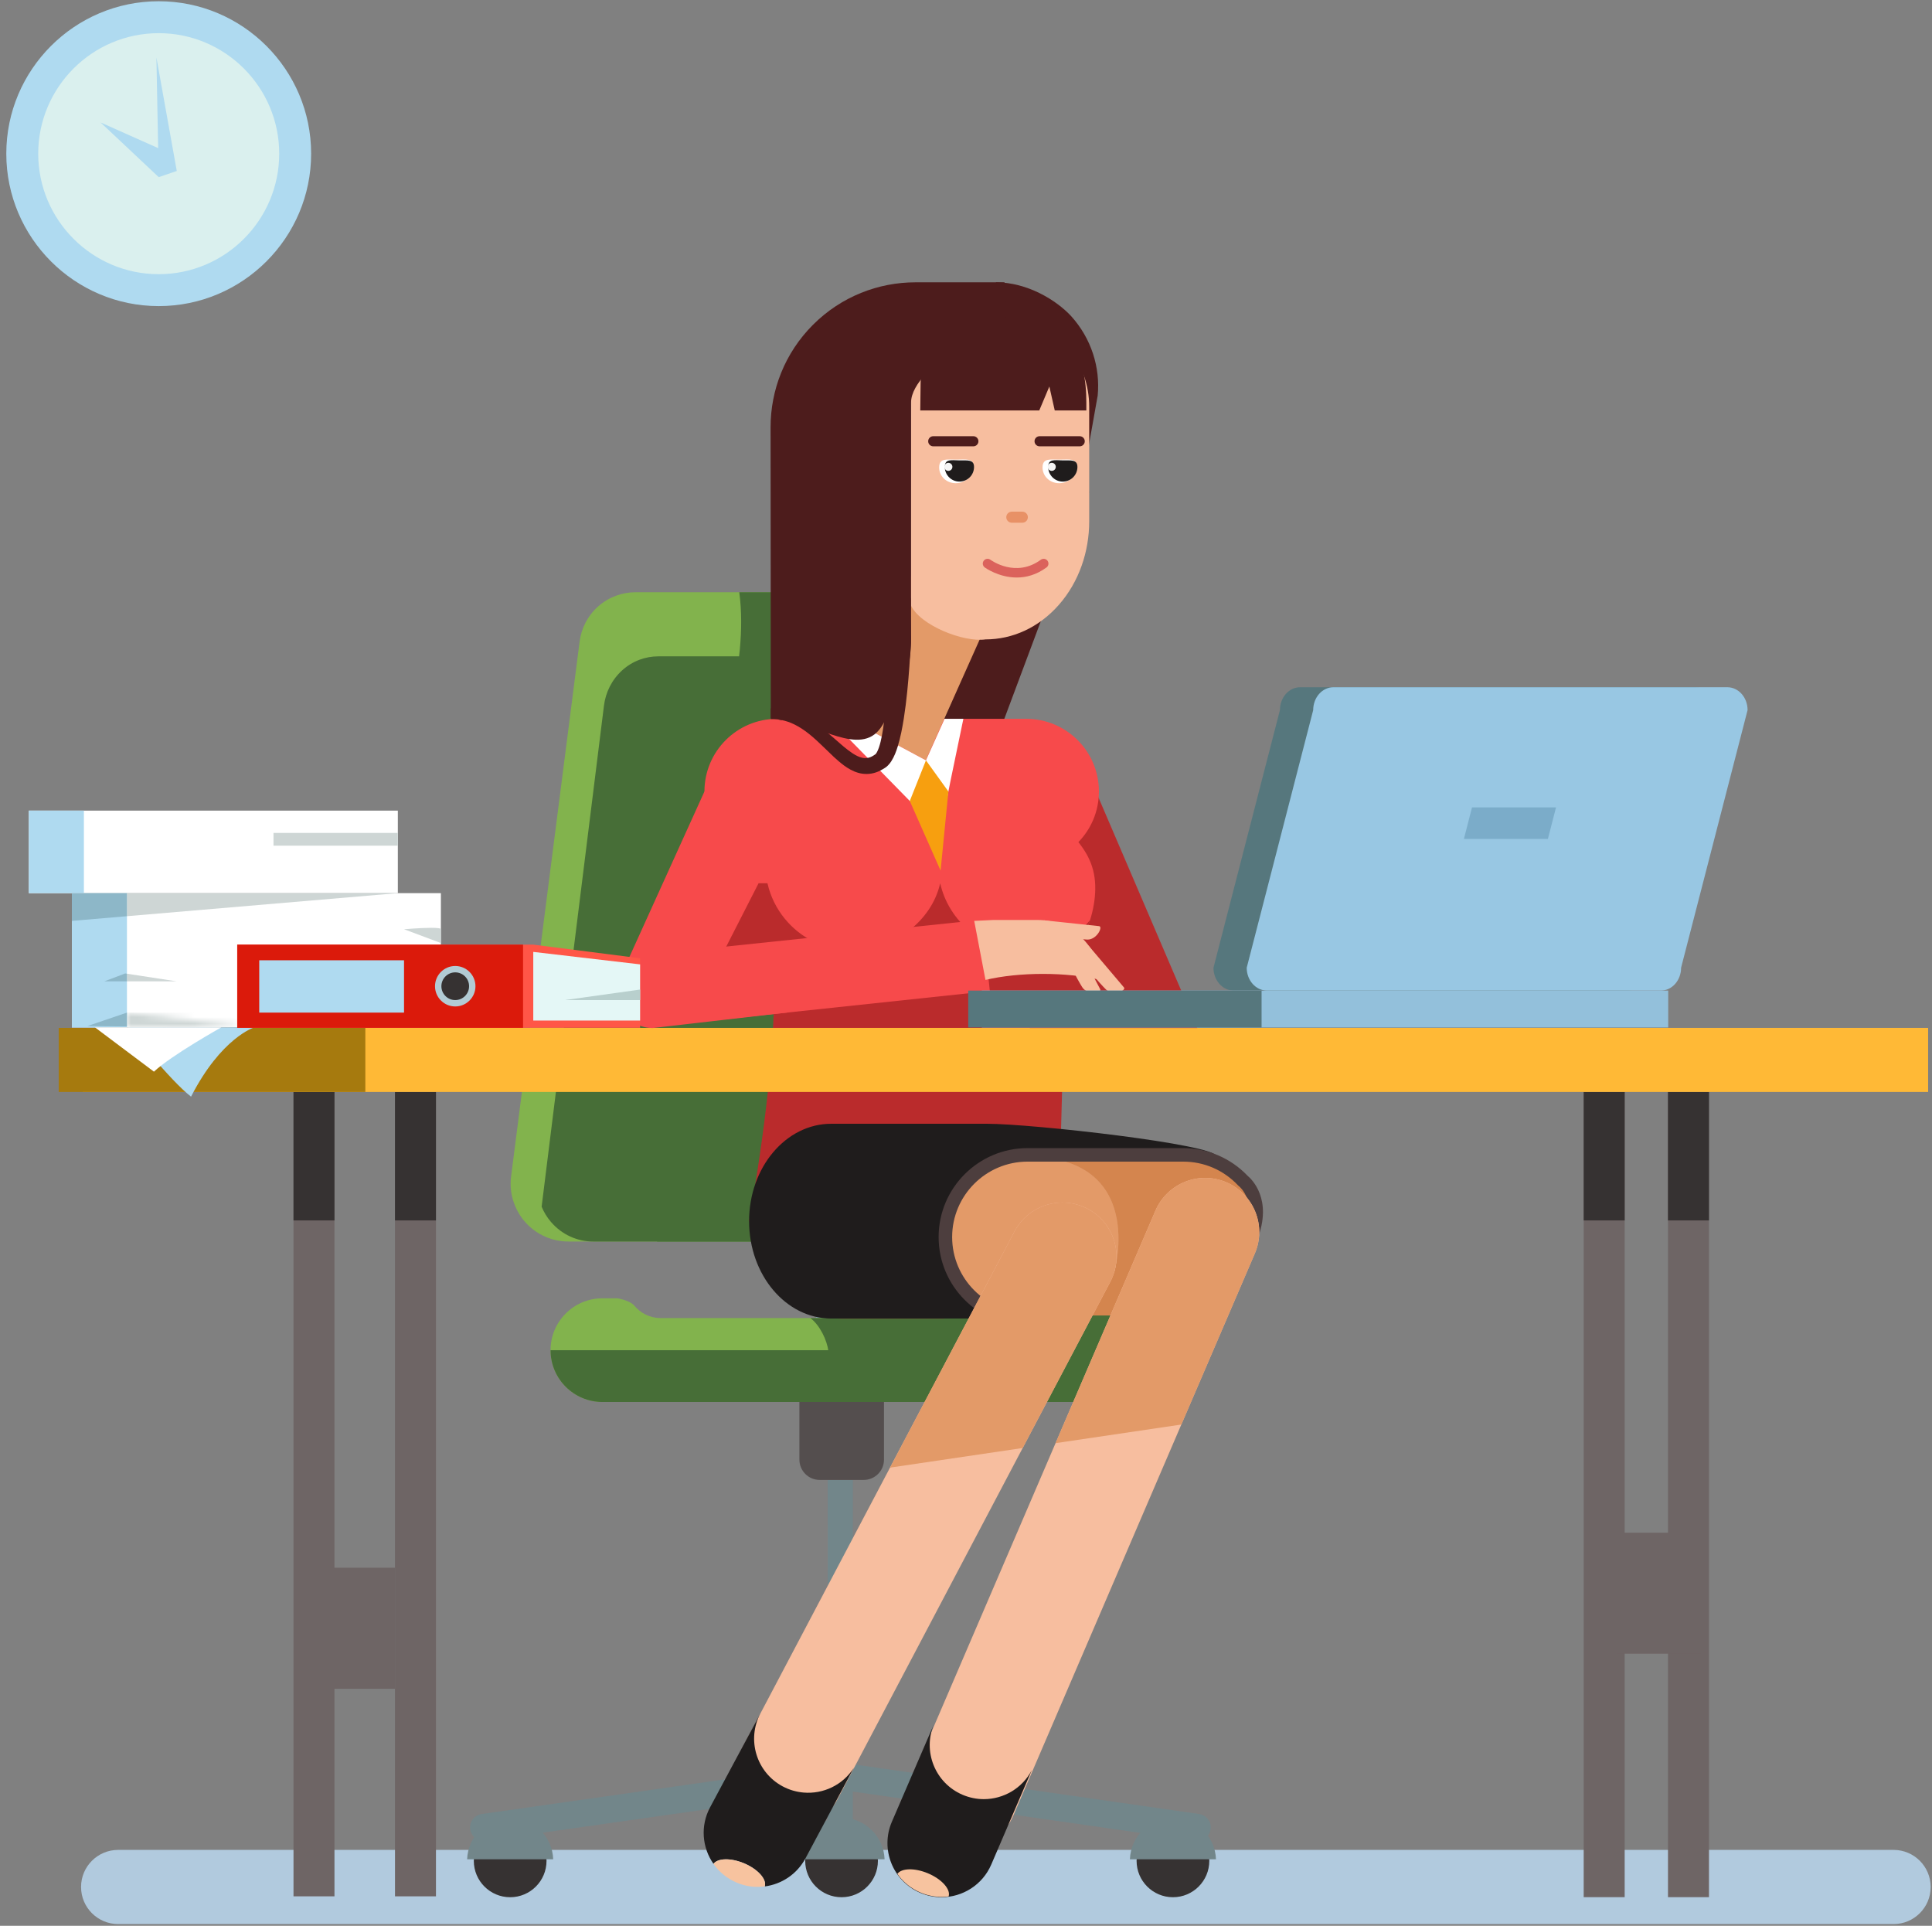 <?xml version="1.0" encoding="UTF-8"?>
<svg width="303px" height="302px" viewBox="0 0 303 302" version="1.1" xmlns="http://www.w3.org/2000/svg" xmlns:xlink="http://www.w3.org/1999/xlink">
    <rect x="0" y="0" width="303" height="302" fill="#808080" stroke="none"/>
    <!-- Generator: Sketch 48.1 (47250) - http://www.bohemiancoding.com/sketch -->
    <title>Artboard Copy</title>
    <desc>Created with Sketch.</desc>
    <defs>
        <polygon id="path-1" points="18.204 3.118 15.266 3.118 0.909 2.969 0.909 0.794 18.204 2.826"></polygon>
    </defs>
    <g id="Property-Owner---Desktop" stroke="none" stroke-width="1" fill="none" fill-rule="evenodd">
        <g id="Artboard-Copy">
            <g id="shutterstock_485037937">
                <polygon id="Fill-3" fill="#819BA3" points="127.978 209.869 135.158 209.869 135.158 189.04 127.978 189.04"></polygon>
                <path d="M148.937,92.871 L99.686,92.871 C97.606,92.871 95.518,93.603 93.831,95.076 C92.155,96.561 91.168,98.545 90.903,100.603 L80.159,184.47 C79.946,186.071 80.169,187.715 80.838,189.23 C81.198,190.08 81.696,190.887 82.345,191.618 C84.137,193.654 86.64,194.693 89.153,194.693 L148.937,194.693 L148.937,92.871" id="Fill-4" fill="#82B34D"></path>
                <path d="M115.942,92.871 C116.741,98.896 115.806,104.84 114.597,111.032 C112.637,121.072 111.176,131.194 109.959,141.35 C107.824,159.154 106.169,177.03 103.054,194.693 L148.937,194.693 L148.937,92.871 L115.942,92.871" id="Fill-5" fill="#476E37"></path>
                <path d="M148.141,102.926 L103.249,102.926 C101.23,102.926 99.201,103.646 97.563,105.131 C95.936,106.616 94.978,108.59 94.72,110.658 L84.945,189.23 C85.295,190.08 85.779,190.887 86.407,191.618 C88.149,193.654 90.58,194.693 93.021,194.693 L148.141,194.693 L148.141,102.926" id="Fill-6" fill="#476E37"></path>
                <path d="M296.977,301.727 L18.528,301.727 C15.317,301.727 12.713,299.125 12.713,295.912 C12.713,292.7 15.317,290.098 18.528,290.098 L296.977,290.098 C300.187,290.098 302.791,292.7 302.791,295.912 C302.791,299.125 300.187,301.727 296.977,301.727" id="Fill-7" fill="#B1CADE"></path>
                <path d="M187.769,288.691 C187.667,288.691 187.566,288.686 187.463,288.67 L131.486,280.624 C130.327,280.458 129.521,279.383 129.688,278.223 C129.855,277.063 130.93,276.256 132.09,276.426 L188.066,284.471 C189.227,284.638 190.031,285.713 189.865,286.872 C189.713,287.93 188.806,288.691 187.769,288.691" id="Fill-8" fill="#72868A"></path>
                <path d="M75.845,288.691 C74.806,288.691 73.898,287.928 73.747,286.87 C73.582,285.709 74.389,284.636 75.549,284.471 L132.037,276.425 C133.199,276.257 134.271,277.065 134.437,278.226 C134.602,279.386 133.795,280.459 132.636,280.625 L76.146,288.671 C76.046,288.686 75.944,288.691 75.845,288.691" id="Fill-9" fill="#72868A"></path>
                <polyline id="Fill-10" fill="#72868A" points="129.812 295.688 133.755 295.688 133.759 232.078 129.816 232.078 129.812 295.688"></polyline>
                <path d="M125.372,228.896 C125.372,230.654 126.796,232.078 128.554,232.078 L135.456,232.078 C137.214,232.078 138.638,230.654 138.638,228.896 L138.638,210.821 C138.638,209.063 137.214,207.64 135.456,207.64 L128.554,207.64 C126.796,207.64 125.372,209.063 125.372,210.821 L125.372,228.896" id="Fill-11" fill="#544E4E"></path>
                <path d="M178.254,291.816 C178.254,294.965 180.807,297.518 183.956,297.518 C187.104,297.518 189.656,294.965 189.656,291.816 C189.656,288.667 187.104,286.115 183.956,286.115 C180.807,286.115 178.254,288.667 178.254,291.816" id="Fill-12" fill="#363232"></path>
                <path d="M177.206,291.565 C177.34,287.952 180.312,285.055 183.956,285.055 C187.6,285.055 190.571,287.952 190.705,291.565 L177.206,291.565" id="Fill-13" fill="#72868A"></path>
                <path d="M126.282,291.816 C126.282,294.965 128.834,297.518 131.983,297.518 C135.132,297.518 137.684,294.965 137.684,291.816 C137.684,288.667 135.132,286.115 131.983,286.115 C128.834,286.115 126.282,288.667 126.282,291.816" id="Fill-14" fill="#363232"></path>
                <path d="M125.233,291.565 C125.367,287.952 128.339,285.055 131.983,285.055 C135.627,285.055 138.599,287.952 138.732,291.565 L125.233,291.565" id="Fill-15" fill="#72868A"></path>
                <path d="M74.31,291.816 C74.31,294.965 76.862,297.518 80.011,297.518 C83.159,297.518 85.712,294.965 85.712,291.816 C85.712,288.667 83.159,286.115 80.011,286.115 C76.862,286.115 74.31,288.667 74.31,291.816" id="Fill-16" fill="#363232"></path>
                <path d="M73.261,291.565 C73.395,287.952 76.366,285.055 80.011,285.055 C83.654,285.055 86.626,287.952 86.76,291.565 L73.261,291.565" id="Fill-17" fill="#72868A"></path>
                <path d="M86.343,211.731 C86.343,216.219 89.991,219.856 94.479,219.856 L169.53,219.856 C174.028,219.856 177.666,216.219 177.666,211.731 C177.666,209.484 176.754,207.448 175.279,205.973 C173.816,204.509 171.78,203.597 169.53,203.597 L167.197,203.597 C167.197,203.597 165.384,203.872 164.608,204.657 L164.599,204.668 C163.591,205.909 162.085,206.694 160.408,206.694 L103.6,206.694 C101.924,206.694 100.418,205.909 99.41,204.668 L99.399,204.657 C98.625,203.872 96.812,203.597 96.812,203.597 L94.479,203.597 C89.991,203.597 86.343,207.234 86.343,211.731" id="Fill-18" fill="#82B34D"></path>
                <path d="M175.279,205.973 C173.816,204.509 171.78,203.597 169.53,203.597 L167.197,203.597 C167.197,203.597 165.384,203.872 164.608,204.657 L164.599,204.668 C163.591,205.909 162.085,206.694 160.408,206.694 L127.097,206.694 C128.596,207.832 129.706,210.173 129.925,211.906 C130.27,214.617 129.957,217.258 129.343,219.856 L169.53,219.856 C174.028,219.856 177.666,216.219 177.666,211.731 C177.666,209.484 176.754,207.448 175.279,205.973" id="Fill-19" fill="#476E37"></path>
                <path d="M86.343,211.734 C86.343,216.221 89.992,219.859 94.479,219.859 L169.531,219.859 C174.028,219.859 177.667,216.221 177.667,211.734 L86.343,211.734" id="Fill-20" fill="#476E37"></path>
                <polygon id="Fill-21" fill="#6E6565" points="248.375 297.511 254.8 297.511 254.8 171.239 248.375 171.239"></polygon>
                <polygon id="Fill-22" fill="#6E6565" points="261.595 297.511 268.021 297.511 268.021 171.239 261.595 171.239"></polygon>
                <path d="M167.129,150.601 L166.175,185.563 L148.063,185.563 L148.063,206.782 C148.063,206.782 144.749,206.782 131.889,206.782 C119.028,206.782 120.46,194.918 120.46,194.918 L117.481,191.496 C119.791,178.371 121.722,163.925 121.413,150.601 L167.129,150.601" id="Fill-23" fill="#BA2B2C"></path>
                <polygon id="Fill-24" fill="#6E6565" points="46.031 297.379 52.456 297.379 52.456 171.239 46.031 171.239"></polygon>
                <polygon id="Fill-25" fill="#6E6565" points="61.949 297.379 68.373 297.379 68.373 171.239 61.949 171.239"></polygon>
                <polygon id="Fill-26" fill="#6E6565" points="48.732 264.827 61.949 264.827 61.949 245.844 48.732 245.844"></polygon>
                <polygon id="Fill-27" fill="#363232" points="261.595 191.385 268.021 191.385 268.021 171.239 261.595 171.239"></polygon>
                <polygon id="Fill-28" fill="#363232" points="248.375 191.385 254.8 191.385 254.8 171.239 248.375 171.239"></polygon>
                <polygon id="Fill-29" fill="#363232" points="61.949 191.385 68.373 191.385 68.373 171.239 61.949 171.239"></polygon>
                <polygon id="Fill-30" fill="#363232" points="46.031 191.385 52.456 191.385 52.456 171.239 46.031 171.239"></polygon>
                <polygon id="Fill-31" fill="#FFB936" points="12.965 171.238 302.391 171.238 302.391 161.192 12.965 161.192"></polygon>
                <polygon id="Fill-32" fill="#A67A0E" points="9.209 171.238 57.297 171.238 57.297 161.192 9.209 161.192"></polygon>
                <polygon id="Fill-33" fill="#6E6565" points="253.587 259.331 266.803 259.331 266.803 240.347 253.587 240.347"></polygon>
                <polyline id="Fill-34" fill="#DE9F76" points="120.412 136.213 122.384 137.14 127.811 136.979 127.811 149.092 122.508 149.092 115.156 150.601 120.412 136.213"></polyline>
                <path d="M117.481,191.496 C117.481,199.933 123.251,206.771 130.369,206.771 L154.767,206.771 C161.884,206.771 192.354,193.846 192.354,185.41 L190.756,181.34 C190.756,179.466 161.884,176.225 154.767,176.225 L130.369,176.225 C123.251,176.225 117.481,183.063 117.481,191.496" id="Fill-35" fill="#1F1C1C"></path>
                <path d="M161.154,206.878 C154.036,206.878 148.267,201.108 148.267,193.99 C148.267,186.873 154.036,181.104 161.154,181.104 L185.552,181.104 C189.254,181.104 192.592,182.665 194.941,185.166 C194.941,185.166 198.578,187.893 196.191,193.99 L161.154,206.878" id="Fill-36" fill="#D4854E"></path>
                <polygon id="Fill-37" fill="#D4854E" points="160.532 206.292 184.922 206.292 184.922 195.051 160.532 195.051"></polygon>
                <path d="M174.757,199.472 C174.757,199.472 180.007,181.337 160.824,181.34 C153.752,181.34 153.236,185.918 153.236,185.918 L150.389,193.99 L153.236,202.069 L156.019,204.245 L174.757,199.472" id="Fill-38" fill="#D49366"></path>
                <path d="M174.757,199.472 C174.757,199.472 180.007,181.337 160.824,181.34 C153.752,181.341 151.688,185.596 151.688,185.596 L148.267,193.992 L151.115,202.071 L156.019,204.245 L174.757,199.472" id="Fill-39" fill="#E39A68"></path>
                <path d="M161.154,207.939 L161.154,205.817 C154.633,205.817 149.327,200.512 149.327,193.99 C149.327,187.47 154.633,182.163 161.154,182.163 L185.552,182.163 C188.85,182.163 191.909,183.487 194.17,185.893 L194.307,186.015 C194.419,186.104 197.244,188.392 195.204,193.605 L197.18,194.378 C199.651,188.062 196.273,184.891 195.664,184.385 C193.041,181.625 189.36,180.043 185.552,180.043 L161.154,180.043 C153.464,180.043 147.206,186.301 147.206,193.99 C147.206,201.682 153.464,207.939 161.154,207.939" id="Fill-40" fill="#4D3E3E"></path>
                <path d="M123.826,286.703 C126.874,286.703 129.819,285.056 131.34,282.174 L174.122,201.024 C176.309,196.878 174.72,191.746 170.574,189.561 C166.428,187.378 161.297,188.965 159.11,193.109 L116.327,274.258 C114.142,278.404 115.731,283.537 119.877,285.723 C121.138,286.388 122.492,286.703 123.826,286.703" id="Fill-41" fill="#F7BE9F"></path>
                <path d="M151.111,289.877 C154.401,289.877 157.531,287.953 158.912,284.739 L196.801,196.557 C198.65,192.252 196.66,187.261 192.354,185.411 C188.047,183.562 183.059,185.551 181.209,189.857 L143.319,278.04 C141.47,282.346 143.459,287.336 147.766,289.187 C148.858,289.655 149.993,289.877 151.111,289.877" id="Fill-42" fill="#F7BE9F"></path>
                <path d="M174.127,201.023 L160.392,227.073 L139.582,230.149 L159.107,193.111 C161.293,188.964 166.426,187.373 170.574,189.559 C174.722,191.743 176.313,196.876 174.127,201.023" id="Fill-43" fill="#E39A68"></path>
                <path d="M196.805,196.559 L185.275,223.393 L165.546,226.311 L181.213,189.854 C183.058,185.549 188.043,183.565 192.35,185.411 C196.655,187.257 198.649,192.253 196.805,196.559" id="Fill-44" fill="#E39A68"></path>
                <path d="M139.876,285.68 L146.505,270.3 C144.648,274.605 146.643,279.602 150.949,281.447 C152.041,281.913 153.177,282.138 154.29,282.138 C157.377,282.138 160.326,280.449 161.822,277.586 L155.468,292.381 C154.09,295.596 150.949,297.518 147.661,297.518 C146.547,297.518 145.412,297.293 144.32,296.827 C140.014,294.981 138.02,289.984 139.876,285.68" id="Fill-45" fill="#1F1C1C"></path>
                <path d="M111.896,292.282 C112.564,291.381 114.59,291.327 116.669,292.188 C118.854,293.101 120.296,294.712 119.936,295.825 C122.556,295.486 124.983,293.927 126.33,291.411 L133.914,277.211 C132.187,279.938 129.1,281.369 126.023,281.104 C124.921,281.008 123.807,280.699 122.757,280.139 C118.62,277.932 117.062,272.788 119.277,268.651 L111.365,283.416 C109.807,286.322 110.114,289.749 111.896,292.282" id="Fill-46" fill="#1F1C1C"></path>
                <path d="M111.896,292.282 C112.627,293.343 113.624,294.244 114.845,294.893 C115.894,295.453 117.009,295.772 118.11,295.868 C118.726,295.92 119.33,295.899 119.936,295.825 C120.296,294.712 118.854,293.101 116.669,292.188 C114.59,291.327 112.564,291.381 111.896,292.282" id="Fill-47" fill="#F7C39F"></path>
                <path d="M140.735,293.852 C141.468,294.912 142.465,295.814 143.685,296.461 C144.734,297.024 145.848,297.34 146.951,297.436 C147.566,297.49 148.172,297.469 148.775,297.396 C149.136,296.28 147.694,294.669 145.508,293.757 C143.43,292.896 141.403,292.951 140.735,293.852" id="Fill-48" fill="#F7C39F"></path>
                <polyline id="Fill-49" fill="#4D1C1C" points="157.221 113.495 147.742 113.495 155.021 96.632 157.221 90.707 170.822 77.117 157.221 113.495"></polyline>
                <polyline id="Fill-50" fill="#BA2B2C" points="161.514 161.214 187.773 161.214 170.513 120.943 161.514 124.119 161.514 161.214"></polyline>
                <path d="M172.347,124.119 C172.347,130.415 167.245,135.512 160.953,135.512 L121.872,135.512 C115.58,135.512 110.479,130.415 110.479,124.119 C110.479,117.827 115.58,112.726 121.872,112.726 L160.953,112.726 C167.245,112.726 172.347,117.827 172.347,124.119" id="Fill-51" fill="#F74A4B"></path>
                <polyline id="Fill-52" fill="#E39A68" points="139.831 89.103 155.565 95.995 147.739 113.503 145.193 119.207 134.532 113.495 127.577 109.77 139.831 89.103"></polyline>
                <path d="M156.188,48.481 L156.188,51.052 L158.764,51.052 C161.485,51.052 164.249,52.113 166.329,54.191 C168.408,56.31 169.469,59.037 169.469,61.795 L169.469,77.117 L172.154,62.025 C172.569,57.636 171.17,53.095 167.994,49.579 C165.685,47.081 161.131,44.272 156.188,44.272 L156.188,48.481" id="Fill-53" fill="#4D1C1C"></path>
                <path d="M142.815,94.842 C144.213,98.049 151.126,100.779 154.585,100.267 C158.74,100.267 162.895,98.457 166.066,94.847 C169.238,91.237 170.822,86.495 170.822,81.761 L170.822,63.783 C170.822,60.453 169.708,57.124 167.478,54.581 C165.249,52.041 162.328,50.774 159.406,50.774 L142.938,50.311 L142.815,94.842" id="Fill-54" fill="#F7BE9F"></path>
                <path d="M144.328,64.362 L144.382,60.093 C144.414,57.576 145.427,55.079 147.414,53.171 C149.402,51.263 151.995,50.311 154.588,50.311 L158.672,50.311 C162.044,50.311 164.7,50.441 167.271,52.939 C169.846,55.439 170.372,59.829 170.372,63.103 L170.372,64.362 L165.418,64.362 L164.572,60.61 L162.992,64.362 L144.328,64.362" id="Fill-55" fill="#4D1C1C"></path>
                <path d="M157.817,81.106 C157.817,81.587 158.206,81.974 158.685,81.974 L160.336,81.974 C160.814,81.974 161.201,81.587 161.201,81.106 C161.201,80.626 160.814,80.238 160.336,80.238 L158.685,80.238 C158.206,80.238 157.817,80.626 157.817,81.106" id="Fill-56" fill="#E89166"></path>
                <path d="M171.772,139.442 C171.751,141.033 171.454,142.719 170.945,144.321 C170.319,146.272 169.354,148.096 168.135,149.401 L166.279,151.406 L123.077,151.406 L123.077,125.6 L163.457,125.6 L168.368,131.157 C170.521,133.597 171.814,135.931 171.772,139.442" id="Fill-57" fill="#F74A4B"></path>
                <path d="M97.256,153.274 C96.493,154.954 96.576,156.973 97.648,158.638 C98.724,160.305 100.527,161.214 102.372,161.214 L123.475,158.786 L123.475,124.119 L110.479,124.119 L97.256,153.274" id="Fill-58" fill="#F74A4B"></path>
                <path d="M152.656,73.216 C152.607,74.626 151.368,75.774 149.887,75.774 C148.403,75.776 147.242,74.632 147.29,73.222 C147.34,71.812 148.509,72.071 149.993,72.069 C151.474,72.068 152.706,71.804 152.656,73.216" id="Fill-59" fill="#FFFFFF"></path>
                <path d="M152.759,73.266 C152.739,74.531 151.697,75.542 150.432,75.52 C149.165,75.499 148.155,74.456 148.176,73.19 C148.197,71.926 149.2,72.177 150.468,72.196 C151.73,72.217 152.781,71.999 152.759,73.266" id="Fill-60" fill="#1F1C1C"></path>
                <path d="M149.367,73.219 C149.361,73.571 149.073,73.847 148.724,73.842 C148.375,73.837 148.097,73.55 148.102,73.199 C148.107,72.85 148.396,72.57 148.744,72.577 C149.095,72.583 149.372,72.87 149.367,73.219" id="Fill-61" fill="#F5F5F5"></path>
                <path d="M168.871,73.216 C168.822,74.626 167.583,75.774 166.101,75.774 C164.618,75.776 163.456,74.632 163.505,73.222 C163.555,71.812 164.724,72.071 166.209,72.069 C167.688,72.068 168.92,71.804 168.871,73.216" id="Fill-62" fill="#FFFFFF"></path>
                <path d="M168.974,73.266 C168.952,74.531 167.912,75.542 166.646,75.52 C165.379,75.499 164.37,74.456 164.39,73.19 C164.411,71.926 165.415,72.177 166.682,72.196 C167.946,72.217 168.995,71.999 168.974,73.266" id="Fill-63" fill="#1F1C1C"></path>
                <path d="M165.581,73.219 C165.576,73.571 165.287,73.847 164.938,73.842 C164.59,73.837 164.312,73.55 164.317,73.199 C164.322,72.85 164.608,72.57 164.958,72.577 C165.31,72.583 165.587,72.87 165.581,73.219" id="Fill-64" fill="#F5F5F5"></path>
                <polyline id="Fill-65" fill="#FFFFFF" points="130.322 112.977 147.468 130.496 149.1 122.306 151.088 112.726 148.141 112.726 145.22 119.237 133.536 112.977 130.322 112.977"></polyline>
                <polyline id="Fill-66" fill="#F79F0F" points="148.738 124.119 145.22 119.237 142.682 125.604 147.515 136.526 148.738 124.119"></polyline>
                <path d="M157.817,49.581 C157.817,48.177 157.543,44.272 157.543,44.272 C157.543,44.272 153.446,44.272 152.042,44.272 L143.57,44.272 C137.758,44.272 131.944,46.494 127.507,50.927 C123.072,55.364 120.852,61.178 120.852,66.991 L120.886,112.622 C120.886,112.622 120.888,112.622 122.854,112.78 L122.732,112.878 C128.424,113.606 134.897,118.65 138.096,114.168 C138.787,113.198 139.347,111.917 139.8,110.499 C143.274,106.388 142.878,99.567 142.878,99.567 L142.878,63.157 C142.878,60.072 146.939,56.95 149.292,54.592 C151.646,52.241 154.731,51.064 157.817,51.064 L157.528,51.064 L157.817,49.581" id="Fill-67" fill="#4D1C1C"></path>
                <path d="M122.663,112.933 L122.732,112.878 C122.433,112.839 122.134,112.809 121.839,112.797 L122.663,112.933" id="Fill-68" fill="#1F1C1C"></path>
                <path d="M142.818,93.792 C142.818,93.792 142.84,94.43 142.815,95.708 C142.783,96.976 142.941,98.879 142.831,101.052 C142.718,103.226 142.557,105.761 142.28,108.483 C142.14,109.845 141.97,111.253 141.744,112.689 C141.511,114.126 141.244,115.585 140.786,117.081 C140.547,117.83 140.288,118.584 139.769,119.4 C139.631,119.605 139.483,119.813 139.267,120.027 C139.1,120.224 138.683,120.498 138.596,120.539 C138.358,120.695 137.831,120.977 137.384,121.123 C136.493,121.44 135.439,121.446 134.576,121.184 C133.705,120.93 133.006,120.5 132.399,120.063 C131.192,119.172 130.277,118.22 129.39,117.367 C128.511,116.51 127.688,115.735 126.889,115.098 C126.09,114.461 125.315,113.964 124.597,113.611 C123.879,113.252 123.217,113.053 122.663,112.933 C122.109,112.808 121.661,112.774 121.356,112.766 C121.051,112.756 120.888,112.752 120.888,112.752 L120.885,111.076 C120.885,111.076 121.014,111.164 121.381,111.155 C121.746,111.147 122.293,111.16 122.973,111.275 C123.652,111.384 124.474,111.591 125.345,111.973 C126.219,112.346 127.144,112.877 128.064,113.537 C128.984,114.197 129.905,114.979 130.838,115.8 C131.768,116.612 132.723,117.487 133.724,118.143 C134.223,118.469 134.733,118.723 135.203,118.828 C135.677,118.933 136.088,118.901 136.524,118.726 C136.738,118.629 136.85,118.588 137.2,118.344 C137.416,118.199 137.3,118.276 137.371,118.203 C137.406,118.165 137.463,118.077 137.517,117.981 C137.746,117.573 137.952,116.952 138.104,116.324 C138.417,115.05 138.597,113.662 138.735,112.299 C138.871,110.931 138.956,109.566 139.015,108.243 C139.131,105.593 139.146,103.104 139.133,100.969 C139.118,98.835 139.072,97.054 139.033,95.812 C138.985,94.575 138.957,93.868 138.957,93.868 L142.818,93.792" id="Fill-69" fill="#4D1C1C"></path>
                <path d="M152.657,69.99 L146.362,69.99 C145.925,69.99 145.569,69.635 145.569,69.198 C145.569,68.76 145.925,68.405 146.362,68.405 L152.657,68.405 C153.094,68.405 153.449,68.76 153.449,69.198 C153.449,69.635 153.094,69.99 152.657,69.99" id="Fill-70" fill="#4D1C1C"></path>
                <path d="M169.335,69.99 L163.04,69.99 C162.602,69.99 162.248,69.635 162.248,69.198 C162.248,68.76 162.602,68.405 163.04,68.405 L169.335,68.405 C169.772,68.405 170.127,68.76 170.127,69.198 C170.127,69.635 169.772,69.99 169.335,69.99" id="Fill-71" fill="#4D1C1C"></path>
                <path d="M170.945,144.321 C170.319,146.272 169.354,148.096 168.135,149.401 L166.279,151.406 L112.385,151.406 L118.972,138.503 L120.362,138.507 C120.828,140.577 121.773,142.475 123.077,144.066 C125.559,147.11 129.346,149.051 133.578,149.051 C140.027,149.051 146.094,144.543 147.451,138.507 C148.809,144.543 154.208,149.051 160.656,149.051 C164.772,149.051 168.464,147.228 170.945,144.321" id="Fill-72" fill="#BA2B2C"></path>
                <polyline id="Fill-73" fill="#F74A4B" points="107.394 160.496 155.238 155.407 154.063 144.222 113.354 148.492 107.394 160.496"></polyline>
                <path d="M170.505,147.342 C171.985,147.408 173.034,145.326 172.377,145.234 L163.701,144.316 C163.701,144.316 164.111,144.643 164.018,145.299 C163.925,145.955 164.382,146.563 165.038,146.654 C165.038,146.654 169.066,147.277 170.505,147.342" id="Fill-74" fill="#F7BE9F"></path>
                <path d="M154.555,153.668 C159.834,152.411 167.299,152.411 172.577,153.668 C172.464,148.458 168.082,144.267 162.683,144.267 L155.805,144.267 C155.608,144.267 152.982,144.4 152.788,144.411 L154.555,153.668" id="Fill-75" fill="#F7BE9F"></path>
                <path d="M173.473,155.188 C174.538,156.216 176.702,155.347 176.271,154.845 L170.827,148.415 C170.396,147.912 170.458,148.936 169.955,149.366 C169.451,149.797 169.392,150.556 169.824,151.059 C169.824,151.059 172.436,154.189 173.473,155.188" id="Fill-76" fill="#F7BE9F"></path>
                <path d="M169.745,154.832 C170.553,156.075 172.855,155.718 172.55,155.131 L169.253,148.876 C168.946,148.289 168.223,148.06 167.634,148.366 C167.047,148.673 166.819,149.398 167.125,149.985 C167.125,149.985 168.962,153.625 169.745,154.832" id="Fill-77" fill="#F7BE9F"></path>
                <path d="M258.443,151.756 C258.443,153.735 257.018,155.339 255.261,155.339 L193.494,155.339 C191.735,155.339 190.312,153.735 190.312,151.756 L200.735,111.352 C200.735,109.373 202.158,107.769 203.918,107.769 L265.686,107.769 C267.442,107.769 268.867,109.373 268.867,111.352 L258.443,151.756" id="Fill-78" fill="#56777D"></path>
                <path d="M274.077,111.355 L263.65,151.756 C263.65,153.739 262.23,155.341 260.47,155.341 L198.707,155.341 C196.947,155.341 195.525,153.739 195.525,151.756 L205.952,111.355 C205.952,109.37 207.373,107.769 209.134,107.769 L270.896,107.769 C272.656,107.769 274.077,109.37 274.077,111.355" id="Fill-79" fill="#98C7E3"></path>
                <polyline id="Fill-80" fill="#7BACC9" points="242.761 131.555 229.588 131.555 230.86 126.613 244.035 126.613 242.761 131.555"></polyline>
                <polygon id="Fill-81" fill="#93C0DB" points="153.973 161.127 261.628 161.127 261.628 155.341 153.973 155.341"></polygon>
                <polygon id="Fill-82" fill="#56777D" points="151.851 161.127 197.856 161.127 197.856 155.341 151.851 155.341"></polygon>
                <path d="M159.461,90.565 C156.61,90.565 154.467,89.006 154.436,88.982 C154.103,88.735 154.034,88.266 154.281,87.933 C154.528,87.602 154.993,87.531 155.329,87.778 C155.49,87.896 159.325,90.646 163.238,87.776 C163.573,87.53 164.042,87.604 164.286,87.938 C164.531,88.271 164.459,88.741 164.125,88.986 C162.511,90.169 160.896,90.565 159.461,90.565" id="Fill-83" fill="#DB625C"></path>
                <polygon id="Fill-84" fill="#FFFFFF" points="11.274 161.118 69.146 161.118 69.146 140.059 11.274 140.059"></polygon>
                <polygon id="Fill-85" fill="#AFDAF0" points="11.274 161.118 19.909 161.118 19.909 140.059 11.274 140.059"></polygon>
                <polygon id="Fill-86" fill="#FFFFFF" points="4.522 140.059 62.395 140.059 62.395 127.12 4.522 127.12"></polygon>
                <polygon id="Fill-87" fill="#AFDAF0" points="4.522 140.059 13.158 140.059 13.158 127.12 4.522 127.12"></polygon>
                <path d="M39.863,161.118 C39.863,161.118 34.698,162.722 29.964,171.971 C26.855,169.639 20.066,161.118 20.066,161.118 L39.863,161.118" id="Fill-88" fill="#AFDAF0"></path>
                <path d="M34.698,161.118 C34.698,161.118 26.917,165.457 24.142,168.055 C21.032,165.721 14.901,161.118 14.901,161.118 L34.698,161.118" id="Fill-89" fill="#FFFFFF"></path>
                <g id="Group-92" transform="translate(19, 158)">
                    <mask id="mask-2" fill="white">
                        <use xlink:href="#path-1"></use>
                    </mask>
                    <g id="Clip-91"></g>
                    <polygon id="Fill-90" fill="#CED6D5" mask="url(#mask-2)" points="0.909 3.118 18.204 3.118 18.204 0.794 0.909 0.794"></polygon>
                </g>
                <polyline id="Fill-93" fill="#8DB7C8" points="19.909 160.969 13.698 160.905 19.909 158.794 19.909 160.969"></polyline>
                <path d="M37.204,161.148 L34.69,161.122 C34.695,161.119 34.698,161.118 34.698,161.118 L34.266,161.118 L37.204,161.118 L37.204,161.148" id="Fill-94" fill="#8DB7C8"></path>
                <path d="M34.69,161.122 L34.266,161.118 L34.698,161.118 C34.698,161.118 34.695,161.119 34.69,161.122" id="Fill-95" fill="#CED6D5"></path>
                <polyline id="Fill-96" fill="#CED6D5" points="27.698 153.891 19.909 153.891 19.909 152.695 27.698 153.891"></polyline>
                <polyline id="Fill-97" fill="#8DB7C8" points="19.909 153.891 16.365 153.891 19.633 152.653 19.909 152.695 19.909 153.891"></polyline>
                <polyline id="Fill-98" fill="#CED6D5" points="19.909 143.676 19.909 140.059 62.395 140.059 19.909 143.676"></polyline>
                <polyline id="Fill-99" fill="#8DB7C8" points="11.274 144.411 11.274 140.059 19.909 140.059 19.909 143.676 11.274 144.411"></polyline>
                <polygon id="Fill-100" fill="#CED6D5" points="42.892 132.616 62.395 132.616 62.395 130.616 42.892 130.616"></polygon>
                <path d="M69.146,147.888 L63.365,145.721 C63.365,145.721 65.934,145.499 67.647,145.499 C68.504,145.499 69.146,145.555 69.146,145.721 L69.146,147.888" id="Fill-101" fill="#CED6D5"></path>
                <polyline id="Fill-102" fill="#FF5647" points="37.204 161.179 100.39 161.179 100.39 150.274 83.634 148.134 37.204 148.134 37.204 161.179"></polyline>
                <polyline id="Fill-103" fill="#E4F7F6" points="83.634 160.04 100.39 160.04 100.39 151.231 83.634 149.274 83.634 160.04"></polyline>
                <polyline id="Fill-104" fill="#B8CFCD" points="100.39 156.833 88.554 156.833 100.39 155.179 100.39 156.833"></polyline>
                <polygon id="Fill-105" fill="#DB1A0B" points="37.204 161.179 82.032 161.179 82.032 148.134 37.204 148.134"></polygon>
                <path d="M68.724,154.657 C68.724,156.131 69.92,157.33 71.396,157.33 C72.872,157.33 74.068,156.131 74.068,154.657 C74.068,153.181 72.872,151.984 71.396,151.984 C69.92,151.984 68.724,153.181 68.724,154.657" id="Fill-106" fill="#363232"></path>
                <path d="M69.224,154.657 C69.224,155.855 70.199,156.83 71.396,156.83 C72.593,156.83 73.568,155.855 73.568,154.657 C73.568,153.458 72.593,152.484 71.396,152.484 C70.199,152.484 69.224,153.458 69.224,154.657 Z M68.224,154.657 C68.224,152.907 69.647,151.484 71.396,151.484 C73.145,151.484 74.568,152.907 74.568,154.657 C74.568,156.407 73.145,157.83 71.396,157.83 C69.647,157.83 68.224,156.407 68.224,154.657 Z" id="Fill-107" fill="#B2CBD4"></path>
                <polygon id="Fill-108" fill="#AFDAF0" points="40.657 158.794 63.365 158.794 63.365 150.588 40.657 150.588"></polygon>
                <path d="M46.293,24.099 C46.293,35.918 36.711,45.499 24.891,45.499 C13.073,45.499 3.491,35.918 3.491,24.099 C3.491,12.279 13.073,2.698 24.891,2.698 C36.711,2.698 46.293,12.279 46.293,24.099" id="Fill-109" fill="#DAF0EE"></path>
                <path d="M24.891,5.201 C14.471,5.201 5.995,13.679 5.995,24.099 C5.995,34.519 14.471,42.996 24.891,42.996 C35.312,42.996 43.79,34.519 43.79,24.099 C43.79,13.679 35.312,5.201 24.891,5.201 Z M24.891,48.002 C11.711,48.002 0.988,37.279 0.988,24.099 C0.988,10.918 11.711,0.195 24.891,0.195 C38.073,0.195 48.796,10.918 48.796,24.099 C48.796,37.279 38.073,48.002 24.891,48.002 Z" id="Fill-110" fill="#AFDAF0"></path>
                <polyline id="Fill-111" fill="#AFDAF0" points="15.767 19.198 26.763 24.099 24.891 27.778 15.767 19.198"></polyline>
                <polyline id="Fill-112" fill="#AFDAF0" points="24.53 9.005 24.891 27.778 27.724 26.812 24.53 9.005"></polyline>
            </g>
        </g>
    </g>
</svg>
